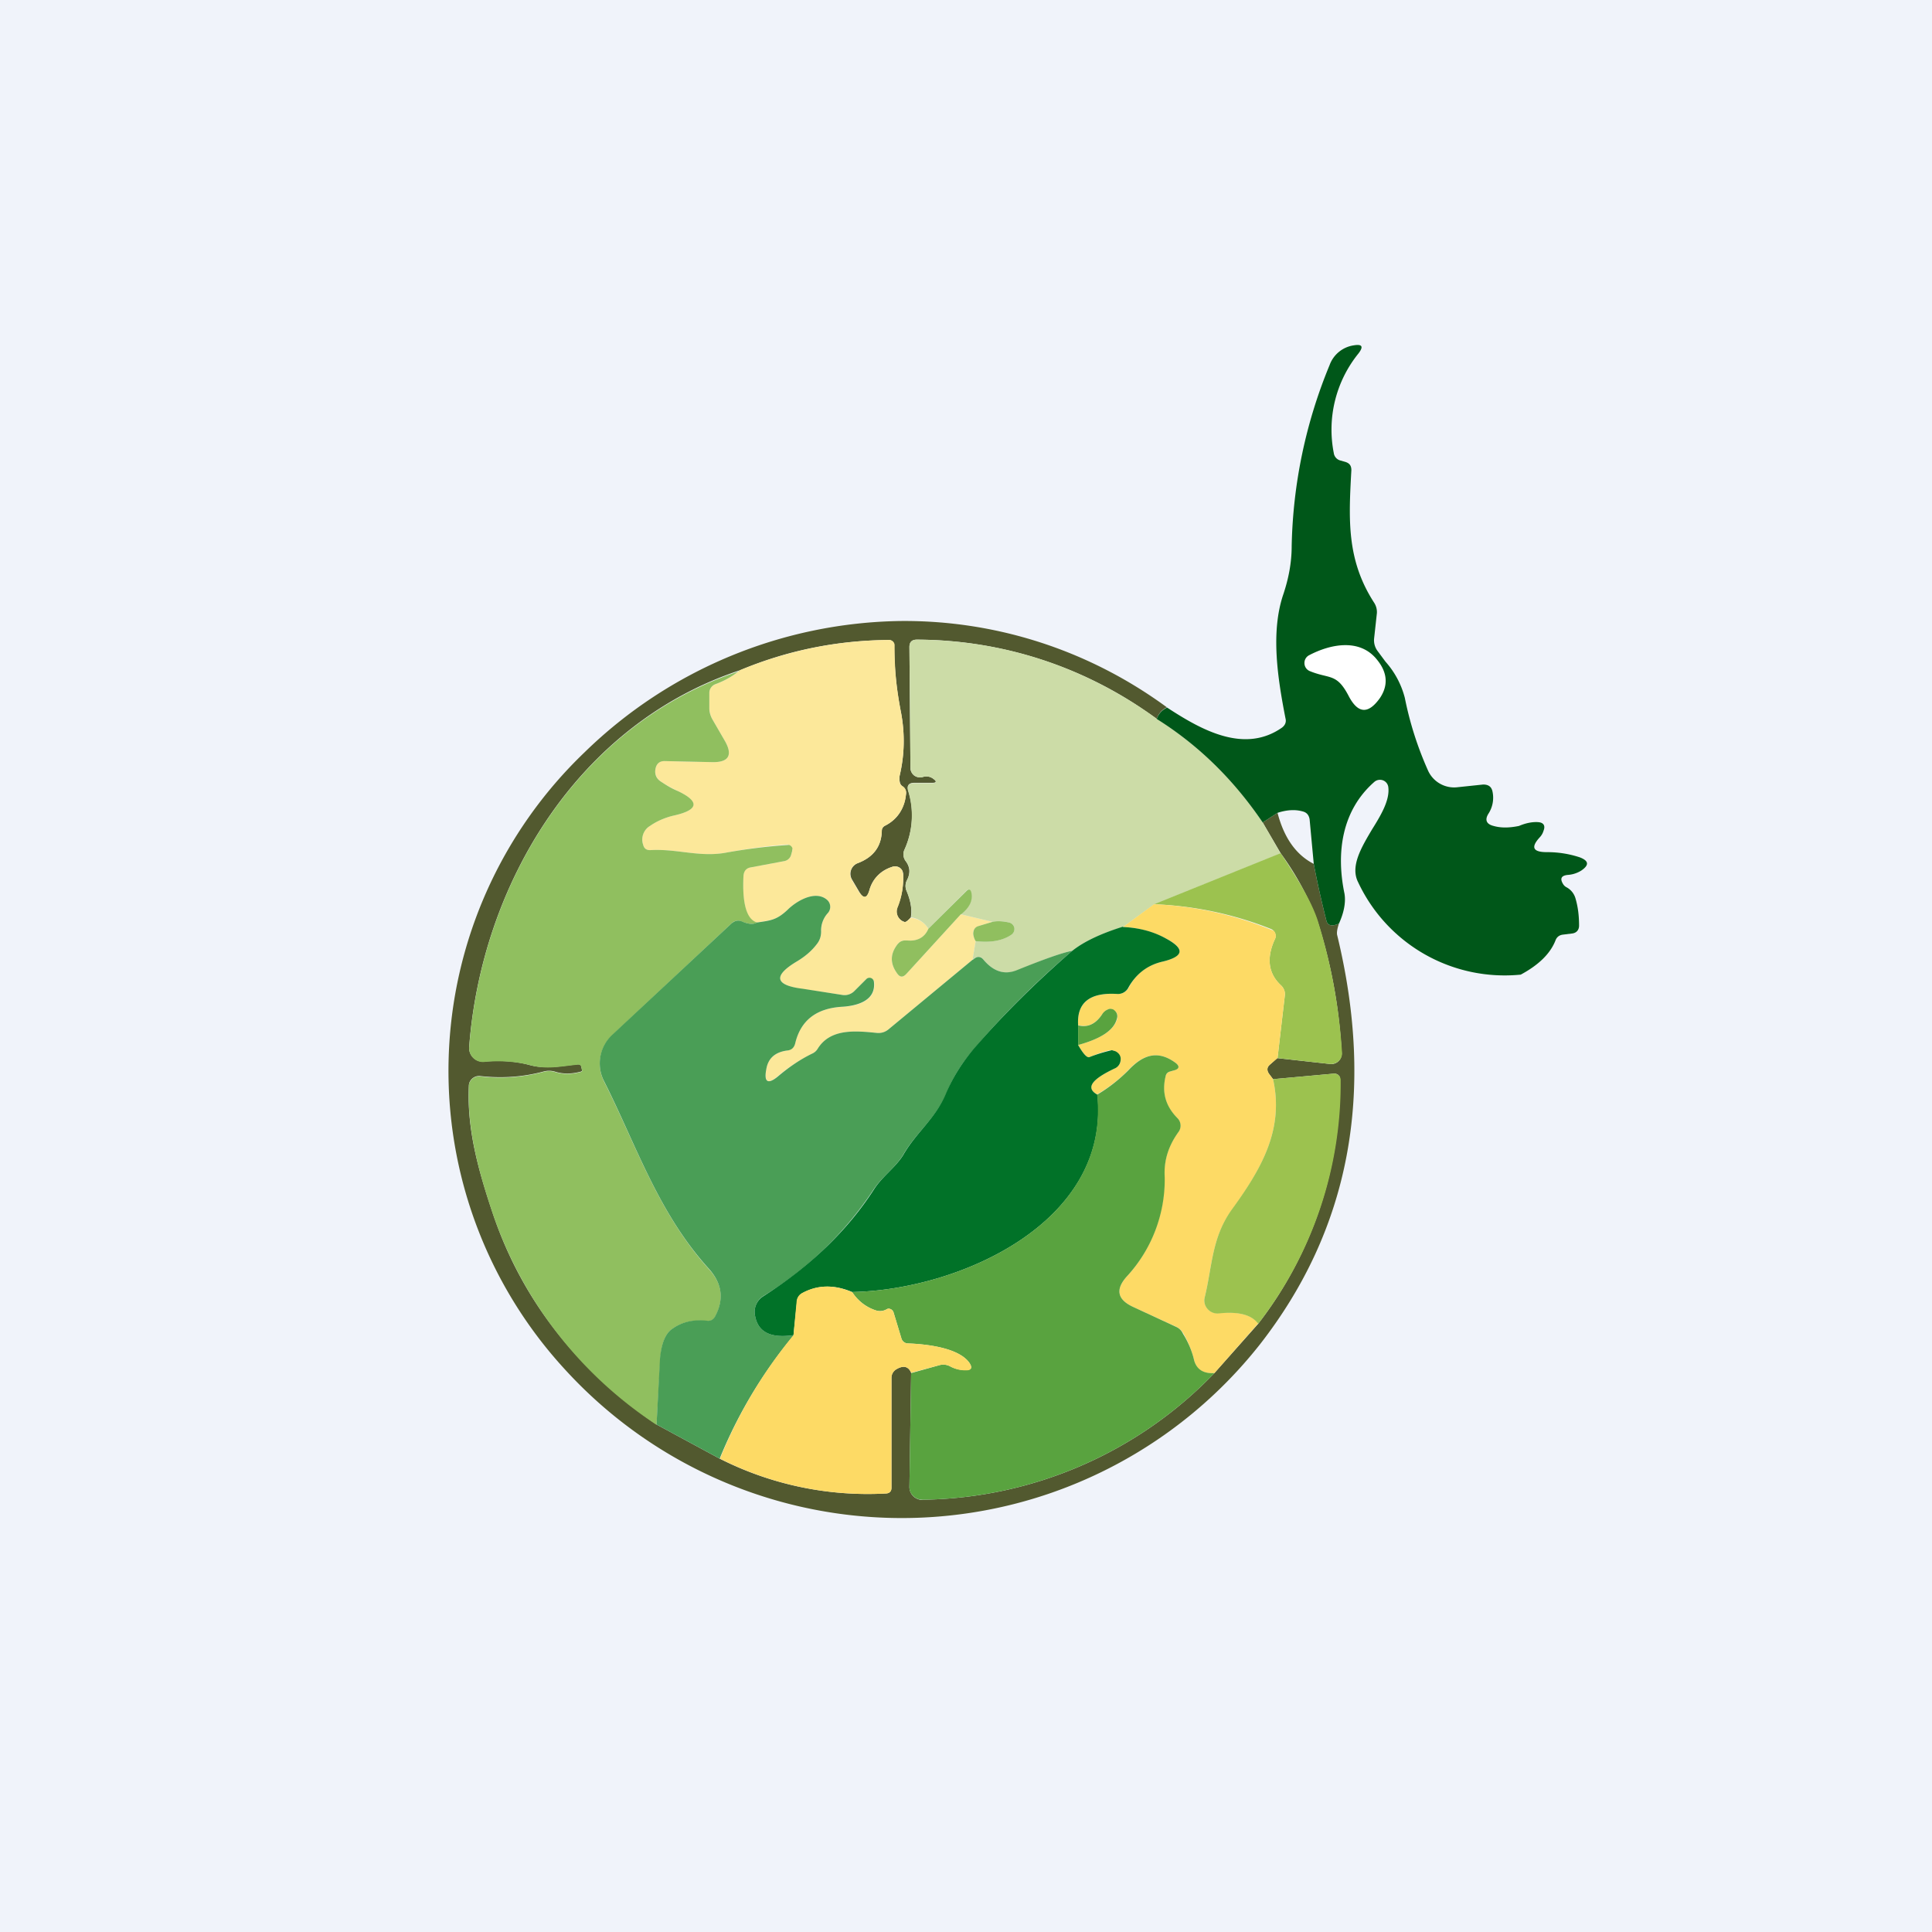 <!-- by TradeStack --><svg width="56" height="56" viewBox="0 0 56 56" xmlns="http://www.w3.org/2000/svg"><path fill="#F0F3FA" d="M0 0h56v56H0z"/><path d="M33.83 20.5a.54.54 0 0 0-.3.34 11.74 11.74 0 0 0-6.95-2.3c-.15 0-.22.07-.22.22l.03 3.5a.28.28 0 0 0 .11.22.29.29 0 0 0 .25.04.33.33 0 0 1 .31.06c.1.07.08.11-.04.11h-.52c-.16 0-.22.08-.17.24a2.4 2.4 0 0 1-.11 1.69.33.33 0 0 0 .04.35c.12.17.13.35.03.54a.36.36 0 0 0-.01.32c.12.29.16.54.12.76-.09.1-.15.15-.19.13a.32.32 0 0 1-.2-.42c.13-.3.18-.62.17-.95a.24.24 0 0 0-.1-.2.25.25 0 0 0-.23-.02.96.96 0 0 0-.65.67c-.07.25-.17.26-.3.04l-.2-.34a.33.33 0 0 1 .16-.48c.45-.17.69-.48.7-.94 0-.07.04-.12.1-.15.35-.18.55-.48.6-.9a.23.23 0 0 0-.1-.24.19.19 0 0 1-.08-.13.46.46 0 0 1 0-.19c.14-.6.15-1.2.04-1.8a9.9 9.9 0 0 1-.2-1.97.15.15 0 0 0-.04-.1.15.15 0 0 0-.1-.05c-1.52.01-2.96.3-4.34.88-4.7 1.56-7.48 6.2-7.84 10.9a.4.4 0 0 0 .45.44c.46-.04.9-.01 1.3.1.49.13.9.03 1.4-.02.06 0 .09.02.1.07l.02.1c0 .01 0 .03-.03.04-.26.07-.51.08-.76 0a.6.6 0 0 0-.33 0c-.6.16-1.21.2-1.83.13a.3.3 0 0 0-.3.16.28.28 0 0 0-.03.12c-.06 1.27.28 2.46.68 3.66.83 2.5 2.42 4.55 4.76 6.16l1.83.99a9.48 9.48 0 0 0 4.8 1.01c.12 0 .18-.06.18-.17v-3.19a.28.28 0 0 1 .14-.24c.2-.12.35-.09.43.1l-.05 3.31a.37.37 0 0 0 .24.35c.05.02.1.03.15.02a11.94 11.94 0 0 0 8.45-3.67l1.27-1.43a11.36 11.36 0 0 0 2.37-7.14.17.17 0 0 0-.1-.1.18.18 0 0 0-.08-.01l-1.76.16-.12-.16c-.07-.1-.06-.19.04-.27l.2-.18 1.53.17a.3.3 0 0 0 .32-.19.3.3 0 0 0 .02-.13c-.07-1.3-.3-2.57-.7-3.82a8.3 8.3 0 0 0-1.07-1.97l-.52-.89.43-.28c.19.73.54 1.22 1.05 1.48.09.48.21 1.03.37 1.66.04.13.16.16.36.07-.05.15-.07.27-.05.34 1.11 4.58.36 8.53-2.25 11.87a13.22 13.22 0 0 1-20.12.73 12.78 12.78 0 0 1 .55-17.9A13.38 13.38 0 0 1 26.12 18c2.68-.02 5.38.8 7.7 2.5Z" fill="#52592F"/><path d="M26.4 26.6c.23.03.4.14.51.32-.11.26-.32.37-.63.34a.29.29 0 0 0-.28.13c-.2.27-.2.54 0 .82.08.12.17.13.27.02l1.58-1.73.92.22-.4.12c-.11.04-.17.11-.16.23 0 .07.03.14.07.21l-.09.54-2.44 2.02c-.1.08-.2.11-.33.1-.6-.06-1.34-.14-1.72.46a.35.35 0 0 1-.16.14 5.1 5.1 0 0 0-.99.65c-.29.25-.4.18-.34-.2.05-.3.25-.49.6-.54.13-.02.21-.09.24-.21.16-.67.62-1.02 1.39-1.06.43-.02.96-.18.9-.72a.13.13 0 0 0-.1-.1.13.13 0 0 0-.13.02l-.34.34a.4.4 0 0 1-.35.12l-1.15-.17c-.82-.12-.87-.39-.16-.81.23-.14.42-.3.57-.5.08-.1.12-.22.12-.36 0-.2.06-.39.2-.54a.27.27 0 0 0-.03-.38c-.33-.29-.89.04-1.14.29-.32.3-.48.3-.89.37-.3-.08-.43-.52-.39-1.35 0-.14.08-.23.22-.25l.96-.18a.25.25 0 0 0 .2-.18l.03-.11a.14.14 0 0 0-.03-.14.15.15 0 0 0-.13-.05c-.56.04-1.13.12-1.73.23-.77.15-1.43-.11-2.2-.07-.13.01-.2-.04-.23-.16-.06-.23 0-.4.2-.54s.45-.25.73-.31c.68-.16.7-.4.08-.7a3.95 3.95 0 0 1-.47-.26c-.16-.1-.22-.25-.17-.43.04-.12.12-.19.25-.18l1.35.03c.52.02.65-.2.38-.65l-.33-.57a.75.75 0 0 1-.1-.34v-.44c0-.13.07-.22.19-.26.26-.1.5-.23.69-.4 1.38-.57 2.82-.87 4.34-.88.04 0 .07.02.1.04.03.03.05.07.05.1 0 .7.04 1.19.19 1.98.11.6.1 1.2-.04 1.8a.46.46 0 0 0 0 .2c0 .04.03.09.08.12.08.05.12.13.1.24a1.1 1.1 0 0 1-.6.9.16.16 0 0 0-.1.15c-.01.46-.25.77-.7.94a.33.33 0 0 0-.17.48l.2.34c.14.22.24.2.31-.04.1-.33.31-.55.65-.67a.25.25 0 0 1 .3.1l.03.12c.01.33-.04.65-.16.95a.32.32 0 0 0 .08.36c.03.03.07.05.11.06.04.02.1-.03.2-.13Z" fill="#FCE89A"/><path d="M33.54 20.84a10.4 10.4 0 0 1 3.06 3l.52.9-3.66 1.47-.91.66c-.64.19-1.13.42-1.47.69-.28.05-.8.24-1.57.56-.38.15-.71.05-1-.3-.06-.08-.13-.1-.22-.07a.4.4 0 0 0-.1.07l.09-.54c.43.05.78-.01 1.05-.2a.2.2 0 0 0 .07-.19.2.2 0 0 0-.15-.15 1.21 1.21 0 0 0-.48-.02l-.92-.22c.24-.19.34-.4.3-.61-.02-.12-.08-.14-.16-.05l-1.08 1.08a.7.7 0 0 0-.5-.33c.03-.22-.01-.47-.13-.76a.37.37 0 0 1 .01-.32c.1-.2.1-.37-.03-.54a.32.32 0 0 1-.04-.35 2.4 2.4 0 0 0 .1-1.7c-.04-.15.02-.22.18-.22h.52c.12 0 .14-.05.04-.12a.33.33 0 0 0-.3-.06.28.28 0 0 1-.34-.14.28.28 0 0 1-.03-.13l-.03-3.5c0-.14.07-.21.22-.21 2.55.02 4.87.79 6.96 2.3Z" fill="#CCDCA7"/><path d="M21.44 19.43c-.2.17-.43.3-.7.4a.27.27 0 0 0-.18.26v.44c0 .12.04.24.1.34l.33.57c.27.45.14.67-.38.65l-1.35-.03c-.13 0-.21.06-.25.18-.05.18 0 .33.17.43.15.1.3.19.47.26.63.3.6.54-.08.7-.28.06-.53.17-.73.31a.46.46 0 0 0-.2.54c.03.12.1.17.23.16.77-.04 1.43.22 2.2.07a16.44 16.44 0 0 1 1.8-.22.15.15 0 0 1 .1.1l-.01.08-.03.11a.25.25 0 0 1-.2.18l-.96.18c-.14.02-.21.11-.22.25-.04.83.1 1.27.4 1.35-.11.06-.26.05-.45-.03a.26.26 0 0 0-.29.05L17.75 30a1.14 1.14 0 0 0-.24 1.35c.94 1.86 1.56 3.8 3.05 5.45.38.42.43.87.17 1.36a.24.24 0 0 1-.26.13c-.38-.04-.71.03-1 .24-.19.14-.3.43-.33.86l-.11 1.91a11.93 11.93 0 0 1-4.76-6.16c-.4-1.2-.73-2.39-.68-3.66a.28.28 0 0 1 .1-.21.3.3 0 0 1 .23-.07 4.9 4.9 0 0 0 1.83-.13.6.6 0 0 1 .33 0c.25.08.5.07.76 0 .03-.01.04-.03.03-.05l-.02-.09c-.01-.05-.04-.07-.1-.07-.5.05-.91.15-1.4.01-.4-.1-.84-.13-1.3-.09a.4.4 0 0 1-.45-.43c.36-4.72 3.14-9.35 7.84-10.9Z" fill="#90BF5F"/><path d="M44.03 23.94c-.29.06-.53.06-.74 0-.2-.05-.26-.17-.15-.35a.85.85 0 0 0 .12-.65c-.03-.14-.12-.2-.27-.2l-.76.08a.83.83 0 0 1-.84-.49 9.88 9.88 0 0 1-.67-2.1 2.52 2.52 0 0 0-.56-1.05l-.23-.31a.52.52 0 0 1-.1-.37l.08-.73a.5.5 0 0 0-.08-.3c-.8-1.24-.74-2.4-.66-3.84 0-.13-.05-.2-.17-.24l-.14-.04a.26.26 0 0 1-.2-.22 3.51 3.51 0 0 1 .72-2.89c.15-.2.1-.27-.14-.23a.88.88 0 0 0-.7.57 14.45 14.45 0 0 0-1.1 5.25c0 .48-.09.94-.24 1.39-.38 1.11-.16 2.47.06 3.6.03.11-.01.2-.1.27-1.1.77-2.35.06-3.33-.58a.54.54 0 0 0-.3.33c1.21.76 2.23 1.76 3.07 3l.43-.28c.28-.09.52-.1.73-.04.12.03.18.11.2.23l.12 1.29c.09.48.21 1.03.37 1.66.04.13.16.16.36.07.12-.26.21-.58.16-.87-.25-1.2-.07-2.42.87-3.24a.25.25 0 0 1 .25-.04.24.24 0 0 1 .15.19c.05.37-.2.8-.47 1.23-.32.54-.64 1.08-.4 1.54a4.69 4.69 0 0 0 4.71 2.67c.52-.28.86-.61 1.01-1 .04-.1.12-.15.22-.16l.24-.03c.14-.01.22-.1.22-.23 0-.28-.03-.55-.11-.81a.53.53 0 0 0-.25-.3.25.25 0 0 1-.1-.09c-.1-.16-.06-.25.13-.27a.84.84 0 0 0 .4-.13c.23-.16.21-.28-.05-.38a3 3 0 0 0-.95-.15c-.41 0-.48-.14-.2-.44a.47.47 0 0 0 .1-.18c.06-.15 0-.24-.16-.25-.15-.01-.34.02-.55.11Z" fill="#005719"/><path d="M37.12 24.73c.58.86.94 1.51 1.08 1.97.39 1.25.62 2.53.7 3.82a.3.3 0 0 1-.21.3.3.3 0 0 1-.14.02l-1.52-.17.21-1.8a.35.35 0 0 0-.11-.31c-.37-.34-.43-.8-.17-1.35a.2.2 0 0 0 0-.16.21.21 0 0 0-.11-.12 10.21 10.21 0 0 0-3.4-.72l3.67-1.48Z" fill="#9CC24F"/><path d="m27.85 26.5-1.58 1.73c-.1.11-.19.1-.27-.02-.2-.28-.2-.55 0-.82.07-.1.16-.14.28-.13.3.03.52-.08.63-.34L28 25.84c.08-.09.14-.07.16.05.04.22-.06.42-.3.61Z" fill="#90BF5F"/><path d="M28.2 27.82a.4.4 0 0 1 .1-.07c.08-.03.15 0 .2.06.3.36.63.46 1 .3.77-.31 1.3-.5 1.58-.55-1.05.9-2 1.84-2.83 2.82-.35.4-.62.83-.81 1.29-.32.76-.87 1.13-1.26 1.8-.23.38-.61.63-.86 1.01a10.21 10.21 0 0 1-3.2 3.09.54.54 0 0 0-.24.53c.07.5.44.7 1.13.6a13.6 13.6 0 0 0-2.15 3.58l-1.83-.99.1-1.91c.04-.43.15-.72.35-.86.28-.2.6-.28 1-.24.11.02.2-.03.25-.13.26-.49.2-.94-.17-1.36-1.49-1.64-2.11-3.59-3.05-5.45a1.13 1.13 0 0 1 .24-1.35l3.46-3.23c.09-.07.18-.1.3-.05.18.08.33.09.43.03.4-.06.57-.07.89-.37.25-.25.8-.58 1.14-.29a.27.27 0 0 1 .03.38.75.75 0 0 0-.2.54c0 .14-.04.26-.12.36-.15.2-.34.36-.57.5-.71.42-.66.7.16.8l1.15.18a.4.4 0 0 0 .35-.12l.34-.34a.13.13 0 0 1 .14-.03.13.13 0 0 1 .08.1c.07.55-.47.7-.9.73-.76.04-1.22.39-1.38 1.06-.03.12-.1.2-.24.21-.35.05-.55.23-.6.55-.07.37.05.44.34.2.33-.28.66-.5.99-.66a.35.35 0 0 0 .16-.14c.37-.6 1.11-.52 1.72-.46.12.01.23-.02.33-.1l2.44-2.02Z" fill="#4A9E56"/><path d="M33.46 26.21a10.21 10.21 0 0 1 3.46.77.21.21 0 0 1 .06.15.2.2 0 0 1-.02.08c-.26.56-.2 1 .17 1.35.09.09.13.19.11.31l-.21 1.8-.21.18c-.1.08-.1.17-.04.27l.12.16c.33 1.48-.36 2.63-1.2 3.8-.58.8-.56 1.62-.78 2.52a.37.37 0 0 0 .23.44c.06.02.12.03.18.02.57-.05.95.05 1.14.3L35.2 39.8c-.33.02-.52-.1-.59-.38a2.86 2.86 0 0 0-.31-.77.5.5 0 0 0-.2-.19l-1.26-.58c-.45-.21-.52-.5-.18-.88a4.14 4.14 0 0 0 1.09-2.88c-.02-.48.12-.92.4-1.3a.32.32 0 0 0-.02-.41 1.19 1.19 0 0 1-.34-1.23.16.16 0 0 1 .13-.12l.09-.03c.18-.05.2-.13.04-.24-.51-.36-.93-.21-1.35.23-.26.27-.56.5-.9.7-.34-.18-.17-.43.51-.75.1-.05.16-.12.17-.23.02-.11-.03-.2-.16-.27a.26.26 0 0 0-.19-.02c-.2.05-.38.12-.55.19-.07.03-.18-.09-.33-.35.65-.18 1.03-.42 1.13-.75.03-.12 0-.2-.11-.27a.17.17 0 0 0-.16-.01.42.42 0 0 0-.17.15c-.2.28-.42.38-.69.3-.04-.64.34-.95 1.13-.9.15 0 .26-.05.34-.19.21-.4.54-.65.99-.75.61-.15.64-.38.08-.67a2.9 2.9 0 0 0-1.24-.33l.9-.66Z" fill="#FDDA65"/><path d="M28.28 27.28a.5.5 0 0 1-.07-.21c0-.12.05-.2.16-.23l.4-.12c.14-.03.3-.02.48.02a.2.2 0 0 1 .15.15.2.2 0 0 1-.08.2c-.26.18-.61.24-1.04.19Z" fill="#90BF5F"/><path d="M32.55 26.87c.46.02.88.13 1.24.33.56.3.53.52-.08.67-.45.1-.78.36-1 .75a.34.34 0 0 1-.33.19c-.8-.05-1.17.26-1.13.9v.58c.15.26.26.38.33.35a4.6 4.6 0 0 1 .65-.2l.1.03c.12.06.17.16.15.27a.28.28 0 0 1-.17.23c-.68.32-.85.57-.5.76.38 3.7-4 5.66-7.11 5.72-.52-.22-1-.21-1.44.03a.3.3 0 0 0-.16.25l-.1.97c-.68.1-1.05-.1-1.12-.6a.53.53 0 0 1 .25-.53c1.36-.87 2.43-1.9 3.2-3.09.24-.38.62-.63.85-1 .39-.68.94-1.05 1.25-1.81.2-.46.47-.89.82-1.3.84-.97 1.78-1.9 2.83-2.81.34-.27.83-.5 1.47-.7Z" fill="#017228"/><path d="M31.25 30.29v-.57c.27.07.5-.03.69-.31.04-.07.1-.12.17-.15.06-.03.1-.02.16 0 .1.07.14.16.1.28-.09.33-.47.57-1.12.75Zm3.95 9.51a11.95 11.95 0 0 1-8.45 3.67.38.38 0 0 1-.36-.22.37.37 0 0 1-.03-.15l.05-3.3.82-.23a.42.42 0 0 1 .32.04c.14.07.3.11.45.1.15 0 .19-.06.11-.19-.3-.46-1.27-.56-1.79-.58a.2.2 0 0 1-.19-.14l-.23-.76a.15.15 0 0 0-.1-.1.11.11 0 0 0-.1.01.39.39 0 0 1-.32.03 1.3 1.3 0 0 1-.68-.53c3.11-.06 7.49-2.02 7.1-5.72.34-.2.64-.44.9-.7.42-.45.84-.6 1.35-.24.16.11.14.2-.04.24l-.1.03a.16.16 0 0 0-.12.12c-.12.47-.01.88.34 1.23a.31.31 0 0 1 .03.4c-.29.4-.43.83-.4 1.31a4.14 4.14 0 0 1-1.1 2.88c-.34.38-.27.67.18.88l1.25.58c.09.04.16.11.2.2.15.24.26.5.32.76.07.27.27.4.59.38Z" fill="#59A33F"/><path d="M36.47 38.37c-.19-.26-.57-.36-1.14-.3a.38.38 0 0 1-.33-.13.37.37 0 0 1-.08-.34c.22-.9.2-1.71.77-2.52.85-1.17 1.54-2.32 1.21-3.8l1.76-.16a.18.18 0 0 1 .14.05.18.18 0 0 1 .06.13 11.36 11.36 0 0 1-2.39 7.07Z" fill="#9CC24F"/><path d="M24.7 37.45c.17.26.4.44.68.53.11.04.22.03.32-.03a.11.11 0 0 1 .1-.01c.05.02.08.05.1.1l.23.76a.2.2 0 0 0 .2.14c.51.02 1.48.12 1.78.58.08.13.04.2-.1.2a.9.9 0 0 1-.46-.11.42.42 0 0 0-.32-.04l-.82.22c-.08-.19-.23-.22-.43-.1a.29.29 0 0 0-.14.24v3.2c0 .1-.06.16-.17.16a9.48 9.48 0 0 1-4.8-1.01A13.6 13.6 0 0 1 23 38.7l.09-.97a.3.3 0 0 1 .16-.25c.44-.24.92-.25 1.44-.03Z" fill="#FDDA65"/><path d="M39.09 20.17c-.35-.67-.55-.48-1.13-.72a.25.25 0 0 1-.15-.23.25.25 0 0 1 .14-.23c.61-.32 1.47-.5 1.97.14.3.37.32.74.08 1.1-.34.48-.64.46-.91-.06Z" fill="#fff"/></svg>